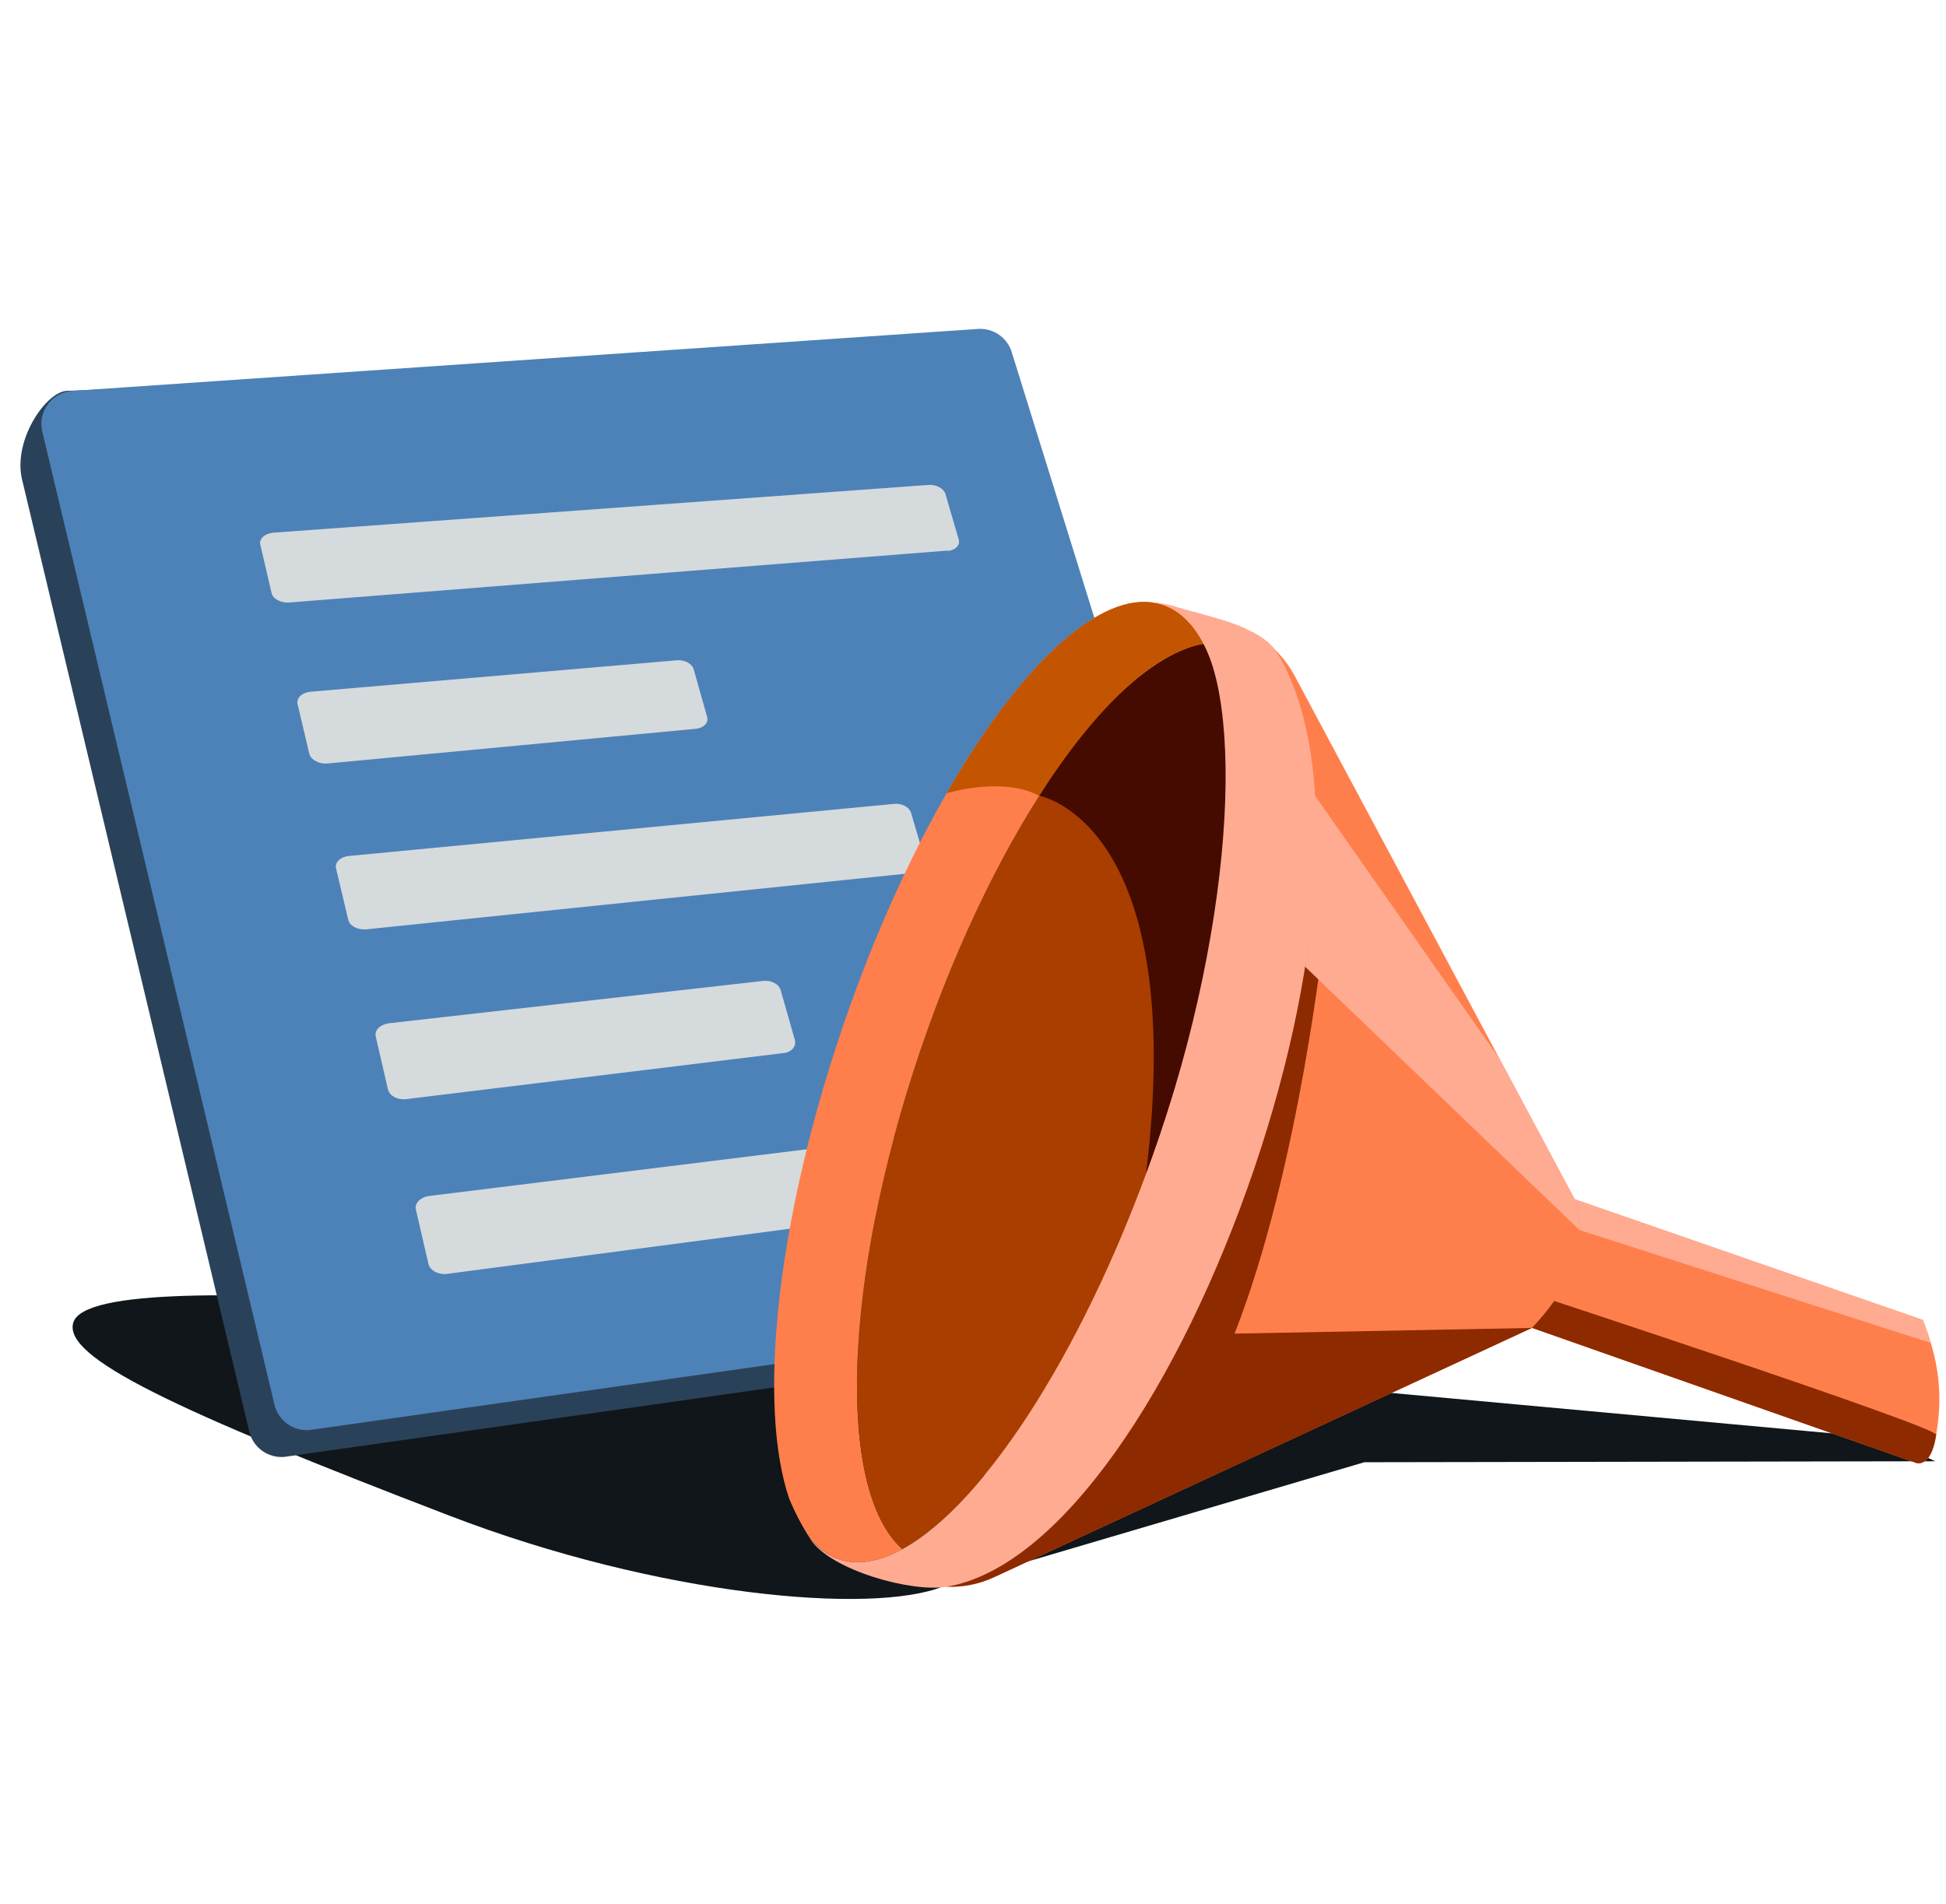 <svg width="46" height="45" viewBox="0 0 46 45" fill="none" xmlns="http://www.w3.org/2000/svg">
<path d="M45.746 34.541L44.567 33.997L24.395 32.147C24.395 32.147 12.844 30.939 9.711 30.769C5.824 30.558 1.965 30.448 1.731 31.268C1.497 32.088 4.078 33.316 10.642 35.834C15.572 37.726 20.621 38.177 22.299 37.498L32.25 34.564L45.747 34.541H45.746Z" fill="#101619"/>
<path d="M23.322 8.967L30.567 29.778C30.722 30.573 29.881 31.18 29.386 31.222L6.72 34.438C6.334 34.471 5.98 34.215 5.892 33.836L0.513 11.299C0.322 10.372 1.093 9.261 1.58 9.239L22.538 8.411C22.895 8.394 23.218 8.623 23.322 8.967Z" fill="#2A4259"/>
<path d="M23.918 8.332L30.534 29.6C30.678 30.076 30.349 30.564 29.852 30.606L7.316 33.803C6.93 33.836 6.577 33.58 6.488 33.202L0.999 10.199C0.887 9.722 1.236 9.262 1.726 9.239L23.134 7.774C23.491 7.758 23.815 7.986 23.918 8.33V8.332Z" fill="#4D82B8"/>
<path d="M22.404 13.014L6.842 14.241C6.641 14.26 6.449 14.154 6.42 14.02L6.152 12.87C6.123 12.736 6.257 12.611 6.458 12.592L21.954 11.462C22.136 11.452 22.308 11.548 22.347 11.672L22.663 12.755C22.701 12.889 22.586 13.004 22.404 13.024V13.014Z" fill="#D5DADD"/>
<path d="M21.616 20.631L8.663 21.967C8.461 21.986 8.26 21.89 8.231 21.737L7.944 20.53C7.906 20.386 8.049 20.252 8.251 20.233L21.136 19.002C21.318 18.983 21.5 19.079 21.539 19.223L21.874 20.363C21.913 20.497 21.797 20.612 21.616 20.631Z" fill="#D5DADD"/>
<path d="M23.809 28.368L10.579 30.11C10.368 30.139 10.167 30.034 10.129 29.881L9.832 28.596C9.793 28.443 9.937 28.299 10.148 28.27L23.301 26.643C23.483 26.624 23.675 26.72 23.713 26.863L24.067 28.061C24.106 28.205 23.991 28.349 23.809 28.368Z" fill="#D5DADD"/>
<path d="M16.448 17.227L7.743 18.047C7.541 18.067 7.35 17.961 7.311 17.817L7.033 16.639C7.005 16.495 7.139 16.37 7.34 16.351L15.997 15.608C16.179 15.589 16.361 15.685 16.4 15.828L16.716 16.95C16.754 17.084 16.639 17.208 16.448 17.227Z" fill="#D5DADD"/>
<path d="M18.522 24.892L9.611 25.98C9.4 26.009 9.209 25.904 9.17 25.75L8.883 24.505C8.845 24.351 8.988 24.217 9.19 24.188L18.043 23.186C18.234 23.167 18.416 23.263 18.454 23.406L18.79 24.585C18.828 24.729 18.713 24.873 18.522 24.892Z" fill="#D5DADD"/>
<path d="M36.21 31.388L45.256 34.568C45.256 34.568 45.636 34.775 45.769 33.916C45.871 33.27 45.945 32.422 45.451 31.201L37.223 28.348L36.21 28.993V31.388Z" fill="#FF7F4C"/>
<path d="M45.256 34.567C45.256 34.567 45.636 34.773 45.769 33.915C45.798 33.726 36.21 30.578 36.21 30.578V31.387L45.256 34.567Z" fill="#8D2A00"/>
<path d="M45.641 31.744C45.589 31.572 45.528 31.391 45.451 31.201L37.223 28.348L37.132 28.407L37.338 29.076L45.641 31.744Z" fill="#FFAB92"/>
<path d="M29.946 15.16L30.167 15.384C30.341 15.561 30.489 15.762 30.606 15.981L37.223 28.349C37.223 28.349 37.843 29.7 36.21 31.389L23.49 37.286C23.146 37.446 22.767 37.523 22.386 37.508H22.376L29.946 15.16Z" fill="#FF7F4C"/>
<path d="M19.829 36.855C20.276 37.008 20.787 36.916 21.333 36.618C19.774 35.246 19.909 30.266 21.761 24.818C23.566 19.505 26.394 15.541 28.455 15.219C28.212 14.752 27.893 14.433 27.495 14.297C27.392 14.262 27.284 14.243 27.173 14.233C27.135 14.232 27.098 14.227 27.059 14.227C24.972 14.206 21.885 18.491 19.911 24.301C18.334 28.942 17.912 33.243 18.656 35.427C18.8 35.771 18.964 36.084 19.146 36.361C19.341 36.597 19.568 36.765 19.829 36.853V36.855Z" fill="#FF7F4C"/>
<path d="M21.759 24.816C19.907 30.264 19.772 35.245 21.331 36.617C23.308 35.538 25.751 31.731 27.412 26.85C29.122 21.818 29.474 17.185 28.453 15.219C26.392 15.541 23.564 19.506 21.759 24.818V24.816Z" fill="#A93E00"/>
<path d="M27.091 27.752C27.201 27.456 27.307 27.155 27.412 26.85C29.122 21.818 29.474 17.185 28.453 15.219C27.52 15.365 26.009 16.457 24.566 18.811C24.566 18.811 28.102 19.423 27.091 27.754V27.752Z" fill="#450B00"/>
<path d="M29.954 24.315L25.415 33.09L22.376 37.505H22.386C22.766 37.52 23.144 37.444 23.49 37.285L36.215 31.389L29.183 31.524C30.726 27.586 31.301 22.043 31.301 22.043L29.954 24.315Z" fill="#8D2A00"/>
<path d="M37.223 28.347L35.452 25.037L31.086 18.812C31.086 18.812 31.152 21.084 30.85 22.85L37.336 29.075C37.347 28.621 37.222 28.347 37.222 28.347H37.223Z" fill="#FFAB92"/>
<path d="M28.453 15.219C28.21 14.752 27.892 14.433 27.494 14.297C27.391 14.262 27.283 14.243 27.172 14.233C27.133 14.232 27.096 14.227 27.057 14.227C25.721 14.214 23.977 15.966 22.375 18.752C22.376 18.752 23.687 18.344 24.565 18.811C25.892 16.734 27.293 15.401 28.452 15.219H28.453Z" fill="#C35500"/>
<path d="M30.193 15.437C29.787 14.772 28.51 14.585 27.87 14.368C27.642 14.291 27.408 14.249 27.172 14.234C27.281 14.244 27.389 14.263 27.494 14.299C27.891 14.434 28.212 14.753 28.453 15.22C29.473 17.186 29.122 21.819 27.412 26.851C25.753 31.732 23.308 35.539 21.331 36.618C20.785 36.916 20.274 37.008 19.827 36.855C19.566 36.766 19.337 36.599 19.144 36.362C19.151 36.372 19.157 36.383 19.163 36.393C19.643 37.114 21.539 37.647 22.376 37.507C25.073 37.056 27.907 32.745 29.651 27.613C31.365 22.571 31.616 17.771 30.193 15.437Z" fill="#FFAB92"/>
<path d="M29.45 14.863C29.132 14.702 28.492 14.535 27.871 14.368C27.642 14.291 27.409 14.249 27.172 14.234C27.281 14.244 27.389 14.263 27.494 14.299C27.892 14.434 28.212 14.753 28.454 15.22C29.474 17.192 29.056 23.161 26.572 29.084C30.207 23.527 30.377 17.021 29.45 14.863Z" fill="#FFAB92"/>
</svg>
